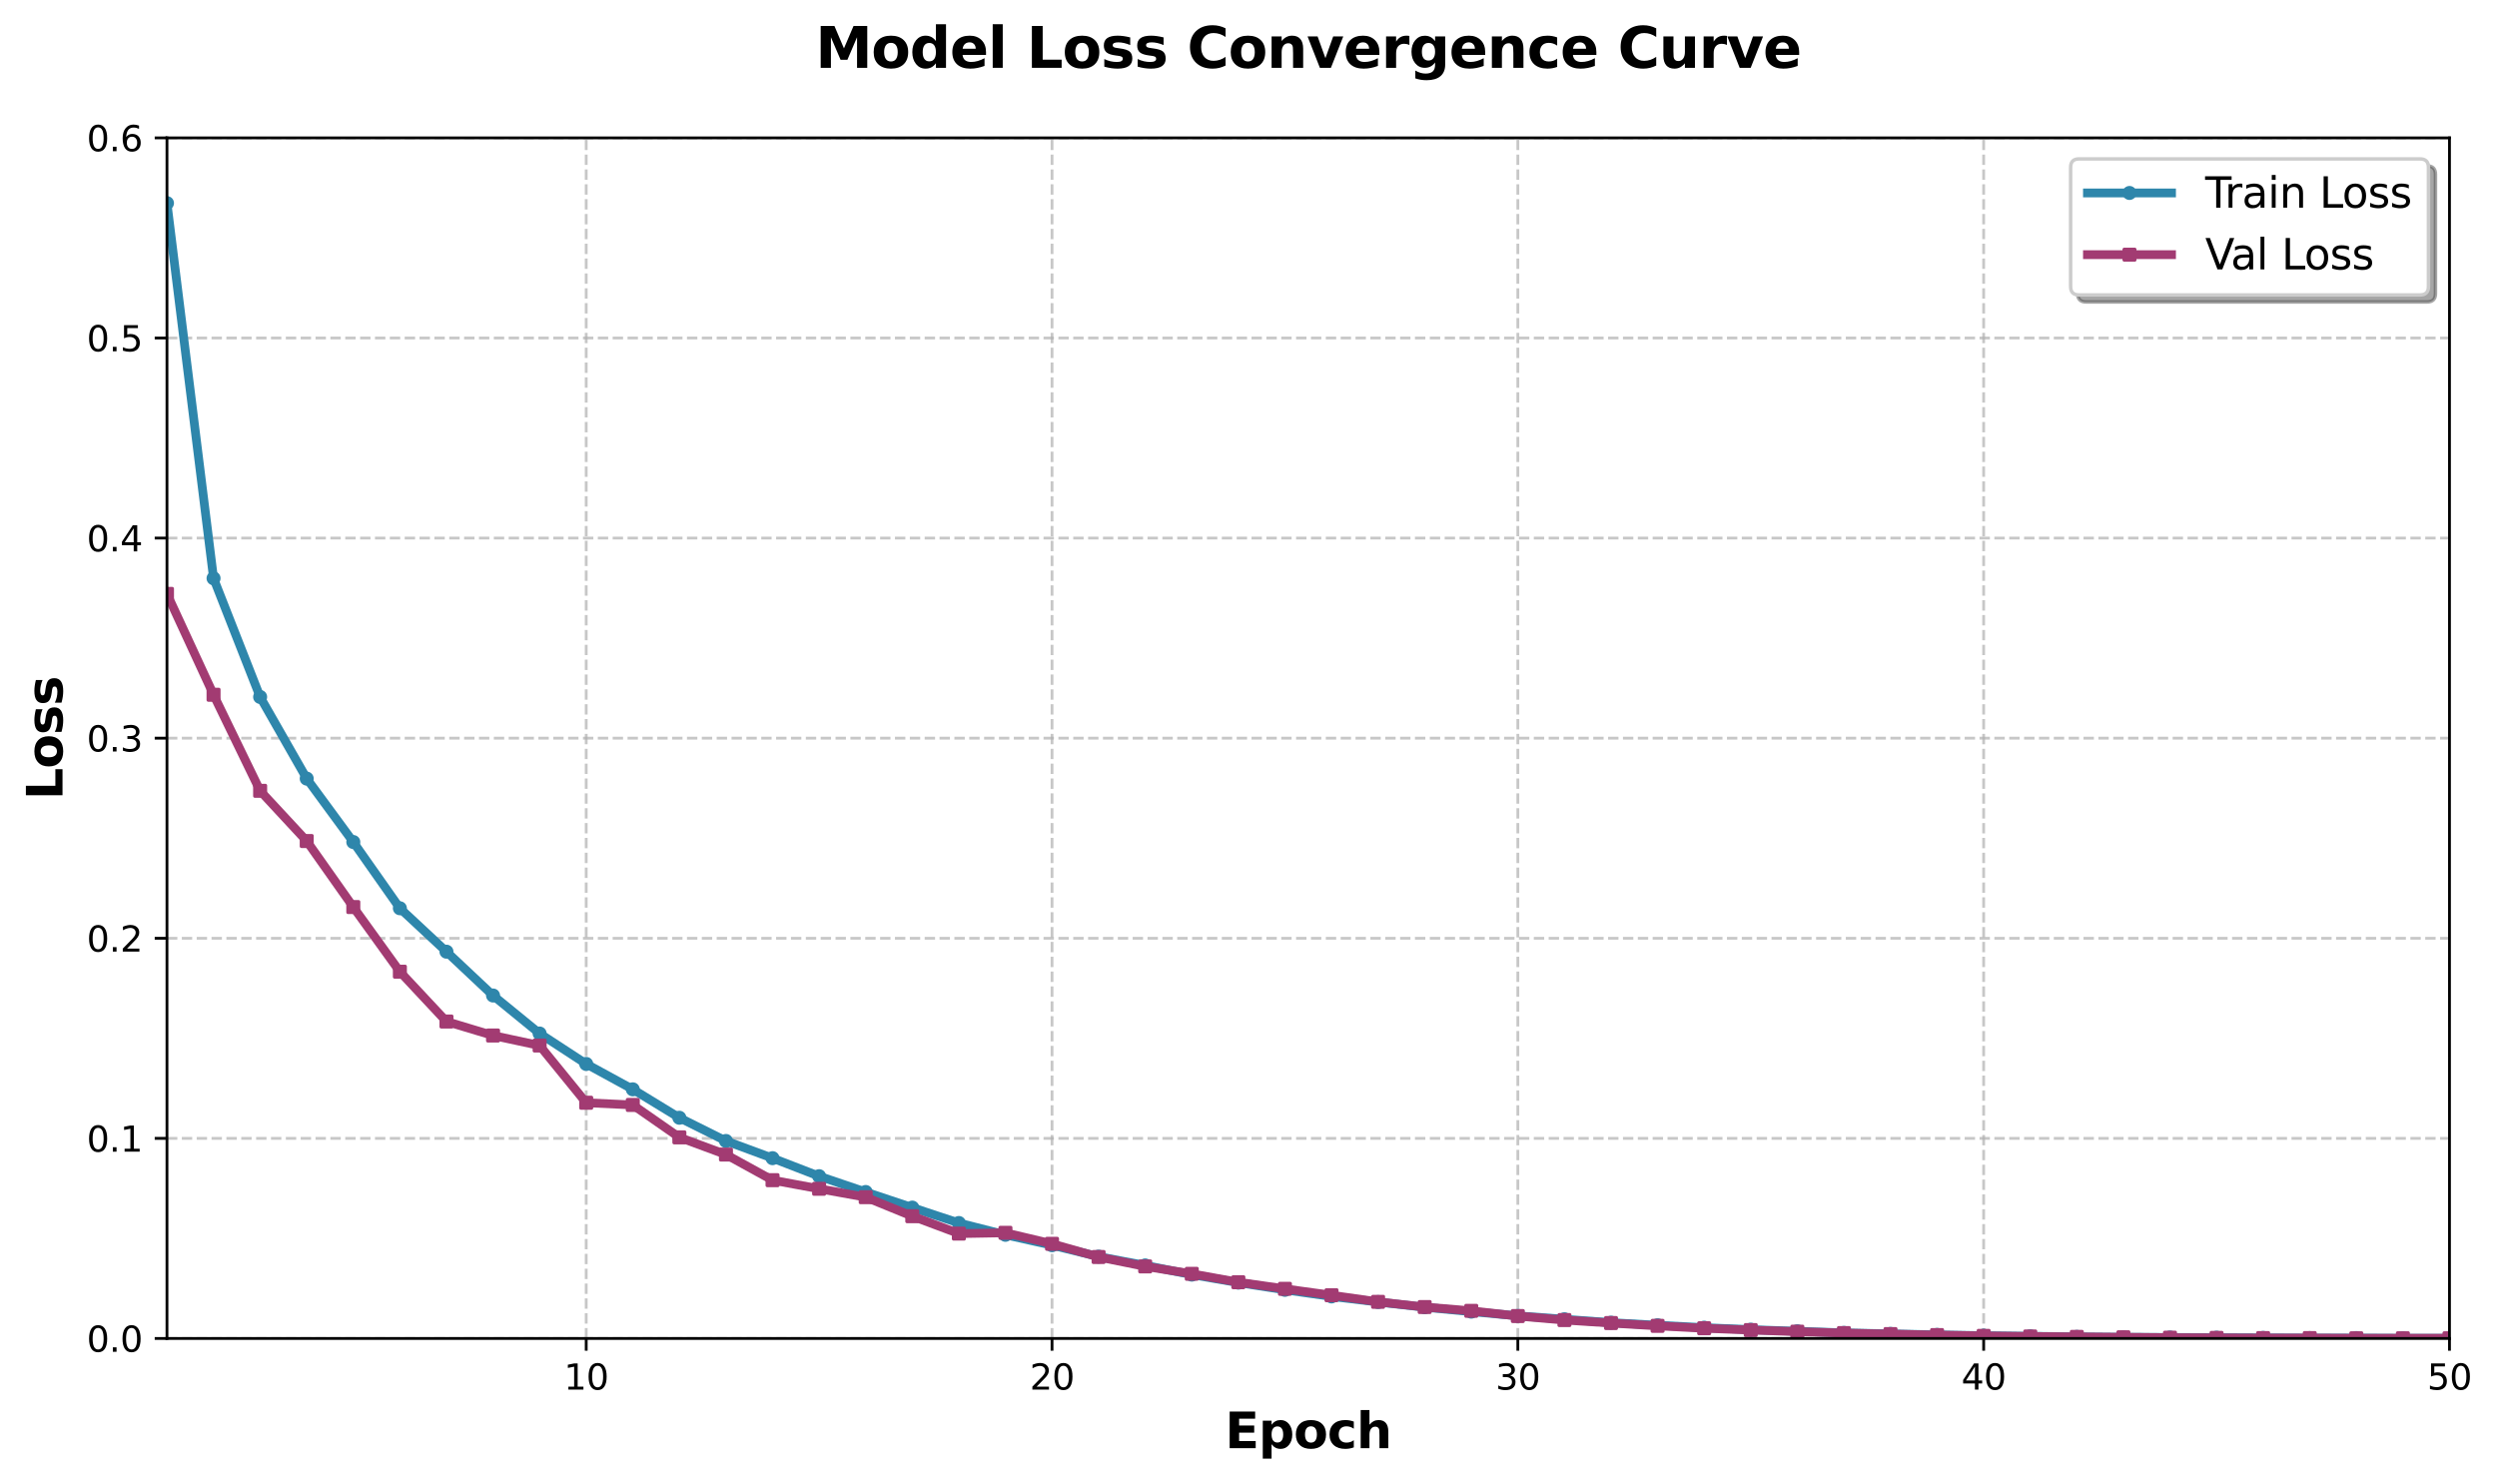 <?xml version="1.0" encoding="utf-8" standalone="no"?>
<!DOCTYPE svg PUBLIC "-//W3C//DTD SVG 1.1//EN"
  "http://www.w3.org/Graphics/SVG/1.1/DTD/svg11.dtd">
<svg xmlns:xlink="http://www.w3.org/1999/xlink" width="712.615pt" height="423.465pt" viewBox="0 0 712.615 423.465" xmlns="http://www.w3.org/2000/svg" version="1.1">
 <defs>
  <style type="text/css">*{stroke-linejoin: round; stroke-linecap: butt}</style>
 </defs>
 <g id="figure_1">
  <g id="patch_1">
   <path d="M 0 423.465 
L 712.615 423.465 
L 712.615 0 
L 0 0 
z
" style="fill: #ffffff"/>
  </g>
  <g id="axes_1">
   <g id="patch_2">
    <path d="M 47.653 382.038 
L 699.053 382.038 
L 699.053 39.358 
L 47.653 39.358 
z
" style="fill: #ffffff"/>
   </g>
   <g id="matplotlib.axis_1">
    <g id="xtick_1">
     <g id="line2d_1">
      <path d="M 167.297 382.038 
L 167.297 39.358 
" clip-path="url(#p7c4cc65589)" style="fill: none; stroke-dasharray: 2.96,1.28; stroke-dashoffset: 0; stroke: #b0b0b0; stroke-opacity: 0.7; stroke-width: 0.8"/>
     </g>
     <g id="line2d_2">
      <defs>
       <path id="m894b901a14" d="M 0 0 
L 0 3.5 
" style="stroke: #000000; stroke-width: 0.8"/>
      </defs>
      <g>
       <use xlink:href="#m894b901a14" x="167.297" y="382.038" style="stroke: #000000; stroke-width: 0.8"/>
      </g>
     </g>
     <g id="text_1">
      <!-- 10 -->
      <g transform="translate(160.935 396.636) scale(0.1 -0.1)">
       <defs>
        <path id="DejaVuSans-31" d="M 794 531 
L 1825 531 
L 1825 4091 
L 703 3866 
L 703 4441 
L 1819 4666 
L 2450 4666 
L 2450 531 
L 3481 531 
L 3481 0 
L 794 0 
L 794 531 
z
" transform="scale(0.016)"/>
        <path id="DejaVuSans-30" d="M 2034 4250 
Q 1547 4250 1301 3770 
Q 1056 3291 1056 2328 
Q 1056 1369 1301 889 
Q 1547 409 2034 409 
Q 2525 409 2770 889 
Q 3016 1369 3016 2328 
Q 3016 3291 2770 3770 
Q 2525 4250 2034 4250 
z
M 2034 4750 
Q 2819 4750 3233 4129 
Q 3647 3509 3647 2328 
Q 3647 1150 3233 529 
Q 2819 -91 2034 -91 
Q 1250 -91 836 529 
Q 422 1150 422 2328 
Q 422 3509 836 4129 
Q 1250 4750 2034 4750 
z
" transform="scale(0.016)"/>
       </defs>
       <use xlink:href="#DejaVuSans-31"/>
       <use xlink:href="#DejaVuSans-30" x="63.623"/>
      </g>
     </g>
    </g>
    <g id="xtick_2">
     <g id="line2d_3">
      <path d="M 300.236 382.038 
L 300.236 39.358 
" clip-path="url(#p7c4cc65589)" style="fill: none; stroke-dasharray: 2.96,1.28; stroke-dashoffset: 0; stroke: #b0b0b0; stroke-opacity: 0.7; stroke-width: 0.8"/>
     </g>
     <g id="line2d_4">
      <g>
       <use xlink:href="#m894b901a14" x="300.236" y="382.038" style="stroke: #000000; stroke-width: 0.8"/>
      </g>
     </g>
     <g id="text_2">
      <!-- 20 -->
      <g transform="translate(293.874 396.636) scale(0.1 -0.1)">
       <defs>
        <path id="DejaVuSans-32" d="M 1228 531 
L 3431 531 
L 3431 0 
L 469 0 
L 469 531 
Q 828 903 1448 1529 
Q 2069 2156 2228 2338 
Q 2531 2678 2651 2914 
Q 2772 3150 2772 3378 
Q 2772 3750 2511 3984 
Q 2250 4219 1831 4219 
Q 1534 4219 1204 4116 
Q 875 4013 500 3803 
L 500 4441 
Q 881 4594 1212 4672 
Q 1544 4750 1819 4750 
Q 2544 4750 2975 4387 
Q 3406 4025 3406 3419 
Q 3406 3131 3298 2873 
Q 3191 2616 2906 2266 
Q 2828 2175 2409 1742 
Q 1991 1309 1228 531 
z
" transform="scale(0.016)"/>
       </defs>
       <use xlink:href="#DejaVuSans-32"/>
       <use xlink:href="#DejaVuSans-30" x="63.623"/>
      </g>
     </g>
    </g>
    <g id="xtick_3">
     <g id="line2d_5">
      <path d="M 433.175 382.038 
L 433.175 39.358 
" clip-path="url(#p7c4cc65589)" style="fill: none; stroke-dasharray: 2.96,1.28; stroke-dashoffset: 0; stroke: #b0b0b0; stroke-opacity: 0.7; stroke-width: 0.8"/>
     </g>
     <g id="line2d_6">
      <g>
       <use xlink:href="#m894b901a14" x="433.175" y="382.038" style="stroke: #000000; stroke-width: 0.8"/>
      </g>
     </g>
     <g id="text_3">
      <!-- 30 -->
      <g transform="translate(426.812 396.636) scale(0.1 -0.1)">
       <defs>
        <path id="DejaVuSans-33" d="M 2597 2516 
Q 3050 2419 3304 2112 
Q 3559 1806 3559 1356 
Q 3559 666 3084 287 
Q 2609 -91 1734 -91 
Q 1441 -91 1130 -33 
Q 819 25 488 141 
L 488 750 
Q 750 597 1062 519 
Q 1375 441 1716 441 
Q 2309 441 2620 675 
Q 2931 909 2931 1356 
Q 2931 1769 2642 2001 
Q 2353 2234 1838 2234 
L 1294 2234 
L 1294 2753 
L 1863 2753 
Q 2328 2753 2575 2939 
Q 2822 3125 2822 3475 
Q 2822 3834 2567 4026 
Q 2313 4219 1838 4219 
Q 1578 4219 1281 4162 
Q 984 4106 628 3988 
L 628 4550 
Q 988 4650 1302 4700 
Q 1616 4750 1894 4750 
Q 2613 4750 3031 4423 
Q 3450 4097 3450 3541 
Q 3450 3153 3228 2886 
Q 3006 2619 2597 2516 
z
" transform="scale(0.016)"/>
       </defs>
       <use xlink:href="#DejaVuSans-33"/>
       <use xlink:href="#DejaVuSans-30" x="63.623"/>
      </g>
     </g>
    </g>
    <g id="xtick_4">
     <g id="line2d_7">
      <path d="M 566.114 382.038 
L 566.114 39.358 
" clip-path="url(#p7c4cc65589)" style="fill: none; stroke-dasharray: 2.96,1.28; stroke-dashoffset: 0; stroke: #b0b0b0; stroke-opacity: 0.7; stroke-width: 0.8"/>
     </g>
     <g id="line2d_8">
      <g>
       <use xlink:href="#m894b901a14" x="566.114" y="382.038" style="stroke: #000000; stroke-width: 0.8"/>
      </g>
     </g>
     <g id="text_4">
      <!-- 40 -->
      <g transform="translate(559.751 396.636) scale(0.1 -0.1)">
       <defs>
        <path id="DejaVuSans-34" d="M 2419 4116 
L 825 1625 
L 2419 1625 
L 2419 4116 
z
M 2253 4666 
L 3047 4666 
L 3047 1625 
L 3713 1625 
L 3713 1100 
L 3047 1100 
L 3047 0 
L 2419 0 
L 2419 1100 
L 313 1100 
L 313 1709 
L 2253 4666 
z
" transform="scale(0.016)"/>
       </defs>
       <use xlink:href="#DejaVuSans-34"/>
       <use xlink:href="#DejaVuSans-30" x="63.623"/>
      </g>
     </g>
    </g>
    <g id="xtick_5">
     <g id="line2d_9">
      <path d="M 699.053 382.038 
L 699.053 39.358 
" clip-path="url(#p7c4cc65589)" style="fill: none; stroke-dasharray: 2.96,1.28; stroke-dashoffset: 0; stroke: #b0b0b0; stroke-opacity: 0.7; stroke-width: 0.8"/>
     </g>
     <g id="line2d_10">
      <g>
       <use xlink:href="#m894b901a14" x="699.053" y="382.038" style="stroke: #000000; stroke-width: 0.8"/>
      </g>
     </g>
     <g id="text_5">
      <!-- 50 -->
      <g transform="translate(692.69 396.636) scale(0.1 -0.1)">
       <defs>
        <path id="DejaVuSans-35" d="M 691 4666 
L 3169 4666 
L 3169 4134 
L 1269 4134 
L 1269 2991 
Q 1406 3038 1543 3061 
Q 1681 3084 1819 3084 
Q 2600 3084 3056 2656 
Q 3513 2228 3513 1497 
Q 3513 744 3044 326 
Q 2575 -91 1722 -91 
Q 1428 -91 1123 -41 
Q 819 9 494 109 
L 494 744 
Q 775 591 1075 516 
Q 1375 441 1709 441 
Q 2250 441 2565 725 
Q 2881 1009 2881 1497 
Q 2881 1984 2565 2268 
Q 2250 2553 1709 2553 
Q 1456 2553 1204 2497 
Q 953 2441 691 2322 
L 691 4666 
z
" transform="scale(0.016)"/>
       </defs>
       <use xlink:href="#DejaVuSans-35"/>
       <use xlink:href="#DejaVuSans-30" x="63.623"/>
      </g>
     </g>
    </g>
    <g id="text_6">
     <!-- Epoch -->
     <g transform="translate(349.618 413.353) scale(0.14 -0.14)">
      <defs>
       <path id="DejaVuSans-Bold-45" d="M 588 4666 
L 3834 4666 
L 3834 3756 
L 1791 3756 
L 1791 2888 
L 3713 2888 
L 3713 1978 
L 1791 1978 
L 1791 909 
L 3903 909 
L 3903 0 
L 588 0 
L 588 4666 
z
" transform="scale(0.016)"/>
       <path id="DejaVuSans-Bold-70" d="M 1656 506 
L 1656 -1331 
L 538 -1331 
L 538 3500 
L 1656 3500 
L 1656 2988 
Q 1888 3294 2169 3439 
Q 2450 3584 2816 3584 
Q 3463 3584 3878 3070 
Q 4294 2556 4294 1747 
Q 4294 938 3878 423 
Q 3463 -91 2816 -91 
Q 2450 -91 2169 54 
Q 1888 200 1656 506 
z
M 2400 2772 
Q 2041 2772 1848 2508 
Q 1656 2244 1656 1747 
Q 1656 1250 1848 986 
Q 2041 722 2400 722 
Q 2759 722 2948 984 
Q 3138 1247 3138 1747 
Q 3138 2247 2948 2509 
Q 2759 2772 2400 2772 
z
" transform="scale(0.016)"/>
       <path id="DejaVuSans-Bold-6f" d="M 2203 2784 
Q 1831 2784 1636 2517 
Q 1441 2250 1441 1747 
Q 1441 1244 1636 976 
Q 1831 709 2203 709 
Q 2569 709 2762 976 
Q 2956 1244 2956 1747 
Q 2956 2250 2762 2517 
Q 2569 2784 2203 2784 
z
M 2203 3584 
Q 3106 3584 3614 3096 
Q 4122 2609 4122 1747 
Q 4122 884 3614 396 
Q 3106 -91 2203 -91 
Q 1297 -91 786 396 
Q 275 884 275 1747 
Q 275 2609 786 3096 
Q 1297 3584 2203 3584 
z
" transform="scale(0.016)"/>
       <path id="DejaVuSans-Bold-63" d="M 3366 3391 
L 3366 2478 
Q 3138 2634 2908 2709 
Q 2678 2784 2431 2784 
Q 1963 2784 1702 2511 
Q 1441 2238 1441 1747 
Q 1441 1256 1702 982 
Q 1963 709 2431 709 
Q 2694 709 2930 787 
Q 3166 866 3366 1019 
L 3366 103 
Q 3103 6 2833 -42 
Q 2563 -91 2291 -91 
Q 1344 -91 809 395 
Q 275 881 275 1747 
Q 275 2613 809 3098 
Q 1344 3584 2291 3584 
Q 2566 3584 2833 3536 
Q 3100 3488 3366 3391 
z
" transform="scale(0.016)"/>
       <path id="DejaVuSans-Bold-68" d="M 4056 2131 
L 4056 0 
L 2931 0 
L 2931 347 
L 2931 1625 
Q 2931 2084 2911 2256 
Q 2891 2428 2841 2509 
Q 2775 2619 2662 2680 
Q 2550 2741 2406 2741 
Q 2056 2741 1856 2470 
Q 1656 2200 1656 1722 
L 1656 0 
L 538 0 
L 538 4863 
L 1656 4863 
L 1656 2988 
Q 1909 3294 2193 3439 
Q 2478 3584 2822 3584 
Q 3428 3584 3742 3212 
Q 4056 2841 4056 2131 
z
" transform="scale(0.016)"/>
      </defs>
      <use xlink:href="#DejaVuSans-Bold-45"/>
      <use xlink:href="#DejaVuSans-Bold-70" x="68.311"/>
      <use xlink:href="#DejaVuSans-Bold-6f" x="139.893"/>
      <use xlink:href="#DejaVuSans-Bold-63" x="208.594"/>
      <use xlink:href="#DejaVuSans-Bold-68" x="267.871"/>
     </g>
    </g>
   </g>
   <g id="matplotlib.axis_2">
    <g id="ytick_1">
     <g id="line2d_11">
      <path d="M 47.653 382.038 
L 699.053 382.038 
" clip-path="url(#p7c4cc65589)" style="fill: none; stroke-dasharray: 2.96,1.28; stroke-dashoffset: 0; stroke: #b0b0b0; stroke-opacity: 0.7; stroke-width: 0.8"/>
     </g>
     <g id="line2d_12">
      <defs>
       <path id="m22ea4677cc" d="M 0 0 
L -3.5 0 
" style="stroke: #000000; stroke-width: 0.8"/>
      </defs>
      <g>
       <use xlink:href="#m22ea4677cc" x="47.653" y="382.038" style="stroke: #000000; stroke-width: 0.8"/>
      </g>
     </g>
     <g id="text_7">
      <!-- 0.0 -->
      <g transform="translate(24.749 385.837) scale(0.1 -0.1)">
       <defs>
        <path id="DejaVuSans-2e" d="M 684 794 
L 1344 794 
L 1344 0 
L 684 0 
L 684 794 
z
" transform="scale(0.016)"/>
       </defs>
       <use xlink:href="#DejaVuSans-30"/>
       <use xlink:href="#DejaVuSans-2e" x="63.623"/>
       <use xlink:href="#DejaVuSans-30" x="95.41"/>
      </g>
     </g>
    </g>
    <g id="ytick_2">
     <g id="line2d_13">
      <path d="M 47.653 324.924 
L 699.053 324.924 
" clip-path="url(#p7c4cc65589)" style="fill: none; stroke-dasharray: 2.96,1.28; stroke-dashoffset: 0; stroke: #b0b0b0; stroke-opacity: 0.7; stroke-width: 0.8"/>
     </g>
     <g id="line2d_14">
      <g>
       <use xlink:href="#m22ea4677cc" x="47.653" y="324.924" style="stroke: #000000; stroke-width: 0.8"/>
      </g>
     </g>
     <g id="text_8">
      <!-- 0.1 -->
      <g transform="translate(24.749 328.723) scale(0.1 -0.1)">
       <use xlink:href="#DejaVuSans-30"/>
       <use xlink:href="#DejaVuSans-2e" x="63.623"/>
       <use xlink:href="#DejaVuSans-31" x="95.41"/>
      </g>
     </g>
    </g>
    <g id="ytick_3">
     <g id="line2d_15">
      <path d="M 47.653 267.811 
L 699.053 267.811 
" clip-path="url(#p7c4cc65589)" style="fill: none; stroke-dasharray: 2.96,1.28; stroke-dashoffset: 0; stroke: #b0b0b0; stroke-opacity: 0.7; stroke-width: 0.8"/>
     </g>
     <g id="line2d_16">
      <g>
       <use xlink:href="#m22ea4677cc" x="47.653" y="267.811" style="stroke: #000000; stroke-width: 0.8"/>
      </g>
     </g>
     <g id="text_9">
      <!-- 0.2 -->
      <g transform="translate(24.749 271.61) scale(0.1 -0.1)">
       <use xlink:href="#DejaVuSans-30"/>
       <use xlink:href="#DejaVuSans-2e" x="63.623"/>
       <use xlink:href="#DejaVuSans-32" x="95.41"/>
      </g>
     </g>
    </g>
    <g id="ytick_4">
     <g id="line2d_17">
      <path d="M 47.653 210.697 
L 699.053 210.697 
" clip-path="url(#p7c4cc65589)" style="fill: none; stroke-dasharray: 2.96,1.28; stroke-dashoffset: 0; stroke: #b0b0b0; stroke-opacity: 0.7; stroke-width: 0.8"/>
     </g>
     <g id="line2d_18">
      <g>
       <use xlink:href="#m22ea4677cc" x="47.653" y="210.697" style="stroke: #000000; stroke-width: 0.8"/>
      </g>
     </g>
     <g id="text_10">
      <!-- 0.3 -->
      <g transform="translate(24.749 214.497) scale(0.1 -0.1)">
       <use xlink:href="#DejaVuSans-30"/>
       <use xlink:href="#DejaVuSans-2e" x="63.623"/>
       <use xlink:href="#DejaVuSans-33" x="95.41"/>
      </g>
     </g>
    </g>
    <g id="ytick_5">
     <g id="line2d_19">
      <path d="M 47.653 153.584 
L 699.053 153.584 
" clip-path="url(#p7c4cc65589)" style="fill: none; stroke-dasharray: 2.96,1.28; stroke-dashoffset: 0; stroke: #b0b0b0; stroke-opacity: 0.7; stroke-width: 0.8"/>
     </g>
     <g id="line2d_20">
      <g>
       <use xlink:href="#m22ea4677cc" x="47.653" y="153.584" style="stroke: #000000; stroke-width: 0.8"/>
      </g>
     </g>
     <g id="text_11">
      <!-- 0.4 -->
      <g transform="translate(24.749 157.383) scale(0.1 -0.1)">
       <use xlink:href="#DejaVuSans-30"/>
       <use xlink:href="#DejaVuSans-2e" x="63.623"/>
       <use xlink:href="#DejaVuSans-34" x="95.41"/>
      </g>
     </g>
    </g>
    <g id="ytick_6">
     <g id="line2d_21">
      <path d="M 47.653 96.471 
L 699.053 96.471 
" clip-path="url(#p7c4cc65589)" style="fill: none; stroke-dasharray: 2.96,1.28; stroke-dashoffset: 0; stroke: #b0b0b0; stroke-opacity: 0.7; stroke-width: 0.8"/>
     </g>
     <g id="line2d_22">
      <g>
       <use xlink:href="#m22ea4677cc" x="47.653" y="96.471" style="stroke: #000000; stroke-width: 0.8"/>
      </g>
     </g>
     <g id="text_12">
      <!-- 0.5 -->
      <g transform="translate(24.749 100.27) scale(0.1 -0.1)">
       <use xlink:href="#DejaVuSans-30"/>
       <use xlink:href="#DejaVuSans-2e" x="63.623"/>
       <use xlink:href="#DejaVuSans-35" x="95.41"/>
      </g>
     </g>
    </g>
    <g id="ytick_7">
     <g id="line2d_23">
      <path d="M 47.653 39.358 
L 699.053 39.358 
" clip-path="url(#p7c4cc65589)" style="fill: none; stroke-dasharray: 2.96,1.28; stroke-dashoffset: 0; stroke: #b0b0b0; stroke-opacity: 0.7; stroke-width: 0.8"/>
     </g>
     <g id="line2d_24">
      <g>
       <use xlink:href="#m22ea4677cc" x="47.653" y="39.358" style="stroke: #000000; stroke-width: 0.8"/>
      </g>
     </g>
     <g id="text_13">
      <!-- 0.6 -->
      <g transform="translate(24.749 43.157) scale(0.1 -0.1)">
       <defs>
        <path id="DejaVuSans-36" d="M 2113 2584 
Q 1688 2584 1439 2293 
Q 1191 2003 1191 1497 
Q 1191 994 1439 701 
Q 1688 409 2113 409 
Q 2538 409 2786 701 
Q 3034 994 3034 1497 
Q 3034 2003 2786 2293 
Q 2538 2584 2113 2584 
z
M 3366 4563 
L 3366 3988 
Q 3128 4100 2886 4159 
Q 2644 4219 2406 4219 
Q 1781 4219 1451 3797 
Q 1122 3375 1075 2522 
Q 1259 2794 1537 2939 
Q 1816 3084 2150 3084 
Q 2853 3084 3261 2657 
Q 3669 2231 3669 1497 
Q 3669 778 3244 343 
Q 2819 -91 2113 -91 
Q 1303 -91 875 529 
Q 447 1150 447 2328 
Q 447 3434 972 4092 
Q 1497 4750 2381 4750 
Q 2619 4750 2861 4703 
Q 3103 4656 3366 4563 
z
" transform="scale(0.016)"/>
       </defs>
       <use xlink:href="#DejaVuSans-30"/>
       <use xlink:href="#DejaVuSans-2e" x="63.623"/>
       <use xlink:href="#DejaVuSans-36" x="95.41"/>
      </g>
     </g>
    </g>
    <g id="text_14">
     <!-- Loss -->
     <g transform="translate(17.838 228.299) rotate(-90) scale(0.14 -0.14)">
      <defs>
       <path id="DejaVuSans-Bold-4c" d="M 588 4666 
L 1791 4666 
L 1791 909 
L 3903 909 
L 3903 0 
L 588 0 
L 588 4666 
z
" transform="scale(0.016)"/>
       <path id="DejaVuSans-Bold-73" d="M 3272 3391 
L 3272 2541 
Q 2913 2691 2578 2766 
Q 2244 2841 1947 2841 
Q 1628 2841 1473 2761 
Q 1319 2681 1319 2516 
Q 1319 2381 1436 2309 
Q 1553 2238 1856 2203 
L 2053 2175 
Q 2913 2066 3209 1816 
Q 3506 1566 3506 1031 
Q 3506 472 3093 190 
Q 2681 -91 1863 -91 
Q 1516 -91 1145 -36 
Q 775 19 384 128 
L 384 978 
Q 719 816 1070 734 
Q 1422 653 1784 653 
Q 2113 653 2278 743 
Q 2444 834 2444 1013 
Q 2444 1163 2330 1236 
Q 2216 1309 1875 1350 
L 1678 1375 
Q 931 1469 631 1722 
Q 331 1975 331 2491 
Q 331 3047 712 3315 
Q 1094 3584 1881 3584 
Q 2191 3584 2531 3537 
Q 2872 3491 3272 3391 
z
" transform="scale(0.016)"/>
      </defs>
      <use xlink:href="#DejaVuSans-Bold-4c"/>
      <use xlink:href="#DejaVuSans-Bold-6f" x="63.721"/>
      <use xlink:href="#DejaVuSans-Bold-73" x="132.422"/>
      <use xlink:href="#DejaVuSans-Bold-73" x="191.943"/>
     </g>
    </g>
   </g>
   <g id="line2d_25">
    <path d="M 47.653 57.976 
L 60.946 165.064 
L 74.24 198.932 
L 87.534 222.234 
L 100.828 240.339 
L 114.122 259.244 
L 127.416 271.637 
L 140.71 284.145 
L 154.004 294.997 
L 167.297 303.678 
L 180.591 310.931 
L 193.885 319.041 
L 207.179 325.667 
L 220.473 330.578 
L 233.767 335.719 
L 247.061 340.231 
L 260.355 344.685 
L 273.648 349.083 
L 286.942 352.453 
L 300.236 355.423 
L 313.53 358.678 
L 326.824 361.191 
L 340.118 363.818 
L 353.412 366.103 
L 366.706 368.159 
L 379.999 370.044 
L 393.293 371.643 
L 406.587 373.128 
L 419.881 374.384 
L 433.175 375.584 
L 446.469 376.555 
L 459.763 377.526 
L 473.057 378.268 
L 486.35 378.953 
L 499.644 379.525 
L 512.938 379.981 
L 526.232 380.438 
L 539.526 380.724 
L 552.82 381.009 
L 566.114 381.238 
L 579.408 381.409 
L 592.701 381.581 
L 605.995 381.695 
L 619.289 381.752 
L 632.583 381.809 
L 645.877 381.866 
L 659.171 381.923 
L 672.465 381.923 
L 685.759 381.98 
L 699.053 381.98 
" clip-path="url(#p7c4cc65589)" style="fill: none; stroke: #2e86ab; stroke-width: 2.5; stroke-linecap: square"/>
    <defs>
     <path id="m221dbbfab5" d="M 0 1.5 
C 0.398 1.5 0.779 1.342 1.061 1.061 
C 1.342 0.779 1.5 0.398 1.5 0 
C 1.5 -0.398 1.342 -0.779 1.061 -1.061 
C 0.779 -1.342 0.398 -1.5 0 -1.5 
C -0.398 -1.5 -0.779 -1.342 -1.061 -1.061 
C -1.342 -0.779 -1.5 -0.398 -1.5 0 
C -1.5 0.398 -1.342 0.779 -1.061 1.061 
C -0.779 1.342 -0.398 1.5 0 1.5 
z
" style="stroke: #2e86ab"/>
    </defs>
    <g clip-path="url(#p7c4cc65589)">
     <use xlink:href="#m221dbbfab5" x="47.653" y="57.976" style="fill: #2e86ab; stroke: #2e86ab"/>
     <use xlink:href="#m221dbbfab5" x="60.946" y="165.064" style="fill: #2e86ab; stroke: #2e86ab"/>
     <use xlink:href="#m221dbbfab5" x="74.24" y="198.932" style="fill: #2e86ab; stroke: #2e86ab"/>
     <use xlink:href="#m221dbbfab5" x="87.534" y="222.234" style="fill: #2e86ab; stroke: #2e86ab"/>
     <use xlink:href="#m221dbbfab5" x="100.828" y="240.339" style="fill: #2e86ab; stroke: #2e86ab"/>
     <use xlink:href="#m221dbbfab5" x="114.122" y="259.244" style="fill: #2e86ab; stroke: #2e86ab"/>
     <use xlink:href="#m221dbbfab5" x="127.416" y="271.637" style="fill: #2e86ab; stroke: #2e86ab"/>
     <use xlink:href="#m221dbbfab5" x="140.71" y="284.145" style="fill: #2e86ab; stroke: #2e86ab"/>
     <use xlink:href="#m221dbbfab5" x="154.004" y="294.997" style="fill: #2e86ab; stroke: #2e86ab"/>
     <use xlink:href="#m221dbbfab5" x="167.297" y="303.678" style="fill: #2e86ab; stroke: #2e86ab"/>
     <use xlink:href="#m221dbbfab5" x="180.591" y="310.931" style="fill: #2e86ab; stroke: #2e86ab"/>
     <use xlink:href="#m221dbbfab5" x="193.885" y="319.041" style="fill: #2e86ab; stroke: #2e86ab"/>
     <use xlink:href="#m221dbbfab5" x="207.179" y="325.667" style="fill: #2e86ab; stroke: #2e86ab"/>
     <use xlink:href="#m221dbbfab5" x="220.473" y="330.578" style="fill: #2e86ab; stroke: #2e86ab"/>
     <use xlink:href="#m221dbbfab5" x="233.767" y="335.719" style="fill: #2e86ab; stroke: #2e86ab"/>
     <use xlink:href="#m221dbbfab5" x="247.061" y="340.231" style="fill: #2e86ab; stroke: #2e86ab"/>
     <use xlink:href="#m221dbbfab5" x="260.355" y="344.685" style="fill: #2e86ab; stroke: #2e86ab"/>
     <use xlink:href="#m221dbbfab5" x="273.648" y="349.083" style="fill: #2e86ab; stroke: #2e86ab"/>
     <use xlink:href="#m221dbbfab5" x="286.942" y="352.453" style="fill: #2e86ab; stroke: #2e86ab"/>
     <use xlink:href="#m221dbbfab5" x="300.236" y="355.423" style="fill: #2e86ab; stroke: #2e86ab"/>
     <use xlink:href="#m221dbbfab5" x="313.53" y="358.678" style="fill: #2e86ab; stroke: #2e86ab"/>
     <use xlink:href="#m221dbbfab5" x="326.824" y="361.191" style="fill: #2e86ab; stroke: #2e86ab"/>
     <use xlink:href="#m221dbbfab5" x="340.118" y="363.818" style="fill: #2e86ab; stroke: #2e86ab"/>
     <use xlink:href="#m221dbbfab5" x="353.412" y="366.103" style="fill: #2e86ab; stroke: #2e86ab"/>
     <use xlink:href="#m221dbbfab5" x="366.706" y="368.159" style="fill: #2e86ab; stroke: #2e86ab"/>
     <use xlink:href="#m221dbbfab5" x="379.999" y="370.044" style="fill: #2e86ab; stroke: #2e86ab"/>
     <use xlink:href="#m221dbbfab5" x="393.293" y="371.643" style="fill: #2e86ab; stroke: #2e86ab"/>
     <use xlink:href="#m221dbbfab5" x="406.587" y="373.128" style="fill: #2e86ab; stroke: #2e86ab"/>
     <use xlink:href="#m221dbbfab5" x="419.881" y="374.384" style="fill: #2e86ab; stroke: #2e86ab"/>
     <use xlink:href="#m221dbbfab5" x="433.175" y="375.584" style="fill: #2e86ab; stroke: #2e86ab"/>
     <use xlink:href="#m221dbbfab5" x="446.469" y="376.555" style="fill: #2e86ab; stroke: #2e86ab"/>
     <use xlink:href="#m221dbbfab5" x="459.763" y="377.526" style="fill: #2e86ab; stroke: #2e86ab"/>
     <use xlink:href="#m221dbbfab5" x="473.057" y="378.268" style="fill: #2e86ab; stroke: #2e86ab"/>
     <use xlink:href="#m221dbbfab5" x="486.35" y="378.953" style="fill: #2e86ab; stroke: #2e86ab"/>
     <use xlink:href="#m221dbbfab5" x="499.644" y="379.525" style="fill: #2e86ab; stroke: #2e86ab"/>
     <use xlink:href="#m221dbbfab5" x="512.938" y="379.981" style="fill: #2e86ab; stroke: #2e86ab"/>
     <use xlink:href="#m221dbbfab5" x="526.232" y="380.438" style="fill: #2e86ab; stroke: #2e86ab"/>
     <use xlink:href="#m221dbbfab5" x="539.526" y="380.724" style="fill: #2e86ab; stroke: #2e86ab"/>
     <use xlink:href="#m221dbbfab5" x="552.82" y="381.009" style="fill: #2e86ab; stroke: #2e86ab"/>
     <use xlink:href="#m221dbbfab5" x="566.114" y="381.238" style="fill: #2e86ab; stroke: #2e86ab"/>
     <use xlink:href="#m221dbbfab5" x="579.408" y="381.409" style="fill: #2e86ab; stroke: #2e86ab"/>
     <use xlink:href="#m221dbbfab5" x="592.701" y="381.581" style="fill: #2e86ab; stroke: #2e86ab"/>
     <use xlink:href="#m221dbbfab5" x="605.995" y="381.695" style="fill: #2e86ab; stroke: #2e86ab"/>
     <use xlink:href="#m221dbbfab5" x="619.289" y="381.752" style="fill: #2e86ab; stroke: #2e86ab"/>
     <use xlink:href="#m221dbbfab5" x="632.583" y="381.809" style="fill: #2e86ab; stroke: #2e86ab"/>
     <use xlink:href="#m221dbbfab5" x="645.877" y="381.866" style="fill: #2e86ab; stroke: #2e86ab"/>
     <use xlink:href="#m221dbbfab5" x="659.171" y="381.923" style="fill: #2e86ab; stroke: #2e86ab"/>
     <use xlink:href="#m221dbbfab5" x="672.465" y="381.923" style="fill: #2e86ab; stroke: #2e86ab"/>
     <use xlink:href="#m221dbbfab5" x="685.759" y="381.98" style="fill: #2e86ab; stroke: #2e86ab"/>
     <use xlink:href="#m221dbbfab5" x="699.053" y="381.98" style="fill: #2e86ab; stroke: #2e86ab"/>
    </g>
   </g>
   <g id="line2d_26">
    <path d="M 47.653 169.519 
L 60.946 198.304 
L 74.24 225.718 
L 87.534 240.054 
L 100.828 258.901 
L 114.122 277.349 
L 127.416 291.57 
L 140.71 295.568 
L 154.004 298.424 
L 167.297 314.758 
L 180.591 315.386 
L 193.885 324.639 
L 207.179 329.55 
L 220.473 336.861 
L 233.767 339.317 
L 247.061 341.715 
L 260.355 347.141 
L 273.648 352.11 
L 286.942 351.882 
L 300.236 355.023 
L 313.53 358.792 
L 326.824 361.477 
L 340.118 363.59 
L 353.412 365.989 
L 366.706 367.873 
L 379.999 369.701 
L 393.293 371.586 
L 406.587 373.071 
L 419.881 374.156 
L 433.175 375.641 
L 446.469 376.783 
L 459.763 377.64 
L 473.057 378.439 
L 486.35 379.125 
L 499.644 379.639 
L 512.938 380.096 
L 526.232 380.495 
L 539.526 380.781 
L 552.82 381.067 
L 566.114 381.295 
L 579.408 381.466 
L 592.701 381.581 
L 605.995 381.695 
L 619.289 381.809 
L 632.583 381.866 
L 645.877 381.923 
L 659.171 381.923 
L 672.465 381.98 
L 685.759 381.98 
L 699.053 381.98 
" clip-path="url(#p7c4cc65589)" style="fill: none; stroke: #a23b72; stroke-width: 2.5; stroke-linecap: square"/>
    <defs>
     <path id="mf46094b8b2" d="M -1.5 1.5 
L 1.5 1.5 
L 1.5 -1.5 
L -1.5 -1.5 
z
" style="stroke: #a23b72; stroke-linejoin: miter"/>
    </defs>
    <g clip-path="url(#p7c4cc65589)">
     <use xlink:href="#mf46094b8b2" x="47.653" y="169.519" style="fill: #a23b72; stroke: #a23b72; stroke-linejoin: miter"/>
     <use xlink:href="#mf46094b8b2" x="60.946" y="198.304" style="fill: #a23b72; stroke: #a23b72; stroke-linejoin: miter"/>
     <use xlink:href="#mf46094b8b2" x="74.24" y="225.718" style="fill: #a23b72; stroke: #a23b72; stroke-linejoin: miter"/>
     <use xlink:href="#mf46094b8b2" x="87.534" y="240.054" style="fill: #a23b72; stroke: #a23b72; stroke-linejoin: miter"/>
     <use xlink:href="#mf46094b8b2" x="100.828" y="258.901" style="fill: #a23b72; stroke: #a23b72; stroke-linejoin: miter"/>
     <use xlink:href="#mf46094b8b2" x="114.122" y="277.349" style="fill: #a23b72; stroke: #a23b72; stroke-linejoin: miter"/>
     <use xlink:href="#mf46094b8b2" x="127.416" y="291.57" style="fill: #a23b72; stroke: #a23b72; stroke-linejoin: miter"/>
     <use xlink:href="#mf46094b8b2" x="140.71" y="295.568" style="fill: #a23b72; stroke: #a23b72; stroke-linejoin: miter"/>
     <use xlink:href="#mf46094b8b2" x="154.004" y="298.424" style="fill: #a23b72; stroke: #a23b72; stroke-linejoin: miter"/>
     <use xlink:href="#mf46094b8b2" x="167.297" y="314.758" style="fill: #a23b72; stroke: #a23b72; stroke-linejoin: miter"/>
     <use xlink:href="#mf46094b8b2" x="180.591" y="315.386" style="fill: #a23b72; stroke: #a23b72; stroke-linejoin: miter"/>
     <use xlink:href="#mf46094b8b2" x="193.885" y="324.639" style="fill: #a23b72; stroke: #a23b72; stroke-linejoin: miter"/>
     <use xlink:href="#mf46094b8b2" x="207.179" y="329.55" style="fill: #a23b72; stroke: #a23b72; stroke-linejoin: miter"/>
     <use xlink:href="#mf46094b8b2" x="220.473" y="336.861" style="fill: #a23b72; stroke: #a23b72; stroke-linejoin: miter"/>
     <use xlink:href="#mf46094b8b2" x="233.767" y="339.317" style="fill: #a23b72; stroke: #a23b72; stroke-linejoin: miter"/>
     <use xlink:href="#mf46094b8b2" x="247.061" y="341.715" style="fill: #a23b72; stroke: #a23b72; stroke-linejoin: miter"/>
     <use xlink:href="#mf46094b8b2" x="260.355" y="347.141" style="fill: #a23b72; stroke: #a23b72; stroke-linejoin: miter"/>
     <use xlink:href="#mf46094b8b2" x="273.648" y="352.11" style="fill: #a23b72; stroke: #a23b72; stroke-linejoin: miter"/>
     <use xlink:href="#mf46094b8b2" x="286.942" y="351.882" style="fill: #a23b72; stroke: #a23b72; stroke-linejoin: miter"/>
     <use xlink:href="#mf46094b8b2" x="300.236" y="355.023" style="fill: #a23b72; stroke: #a23b72; stroke-linejoin: miter"/>
     <use xlink:href="#mf46094b8b2" x="313.53" y="358.792" style="fill: #a23b72; stroke: #a23b72; stroke-linejoin: miter"/>
     <use xlink:href="#mf46094b8b2" x="326.824" y="361.477" style="fill: #a23b72; stroke: #a23b72; stroke-linejoin: miter"/>
     <use xlink:href="#mf46094b8b2" x="340.118" y="363.59" style="fill: #a23b72; stroke: #a23b72; stroke-linejoin: miter"/>
     <use xlink:href="#mf46094b8b2" x="353.412" y="365.989" style="fill: #a23b72; stroke: #a23b72; stroke-linejoin: miter"/>
     <use xlink:href="#mf46094b8b2" x="366.706" y="367.873" style="fill: #a23b72; stroke: #a23b72; stroke-linejoin: miter"/>
     <use xlink:href="#mf46094b8b2" x="379.999" y="369.701" style="fill: #a23b72; stroke: #a23b72; stroke-linejoin: miter"/>
     <use xlink:href="#mf46094b8b2" x="393.293" y="371.586" style="fill: #a23b72; stroke: #a23b72; stroke-linejoin: miter"/>
     <use xlink:href="#mf46094b8b2" x="406.587" y="373.071" style="fill: #a23b72; stroke: #a23b72; stroke-linejoin: miter"/>
     <use xlink:href="#mf46094b8b2" x="419.881" y="374.156" style="fill: #a23b72; stroke: #a23b72; stroke-linejoin: miter"/>
     <use xlink:href="#mf46094b8b2" x="433.175" y="375.641" style="fill: #a23b72; stroke: #a23b72; stroke-linejoin: miter"/>
     <use xlink:href="#mf46094b8b2" x="446.469" y="376.783" style="fill: #a23b72; stroke: #a23b72; stroke-linejoin: miter"/>
     <use xlink:href="#mf46094b8b2" x="459.763" y="377.64" style="fill: #a23b72; stroke: #a23b72; stroke-linejoin: miter"/>
     <use xlink:href="#mf46094b8b2" x="473.057" y="378.439" style="fill: #a23b72; stroke: #a23b72; stroke-linejoin: miter"/>
     <use xlink:href="#mf46094b8b2" x="486.35" y="379.125" style="fill: #a23b72; stroke: #a23b72; stroke-linejoin: miter"/>
     <use xlink:href="#mf46094b8b2" x="499.644" y="379.639" style="fill: #a23b72; stroke: #a23b72; stroke-linejoin: miter"/>
     <use xlink:href="#mf46094b8b2" x="512.938" y="380.096" style="fill: #a23b72; stroke: #a23b72; stroke-linejoin: miter"/>
     <use xlink:href="#mf46094b8b2" x="526.232" y="380.495" style="fill: #a23b72; stroke: #a23b72; stroke-linejoin: miter"/>
     <use xlink:href="#mf46094b8b2" x="539.526" y="380.781" style="fill: #a23b72; stroke: #a23b72; stroke-linejoin: miter"/>
     <use xlink:href="#mf46094b8b2" x="552.82" y="381.067" style="fill: #a23b72; stroke: #a23b72; stroke-linejoin: miter"/>
     <use xlink:href="#mf46094b8b2" x="566.114" y="381.295" style="fill: #a23b72; stroke: #a23b72; stroke-linejoin: miter"/>
     <use xlink:href="#mf46094b8b2" x="579.408" y="381.466" style="fill: #a23b72; stroke: #a23b72; stroke-linejoin: miter"/>
     <use xlink:href="#mf46094b8b2" x="592.701" y="381.581" style="fill: #a23b72; stroke: #a23b72; stroke-linejoin: miter"/>
     <use xlink:href="#mf46094b8b2" x="605.995" y="381.695" style="fill: #a23b72; stroke: #a23b72; stroke-linejoin: miter"/>
     <use xlink:href="#mf46094b8b2" x="619.289" y="381.809" style="fill: #a23b72; stroke: #a23b72; stroke-linejoin: miter"/>
     <use xlink:href="#mf46094b8b2" x="632.583" y="381.866" style="fill: #a23b72; stroke: #a23b72; stroke-linejoin: miter"/>
     <use xlink:href="#mf46094b8b2" x="645.877" y="381.923" style="fill: #a23b72; stroke: #a23b72; stroke-linejoin: miter"/>
     <use xlink:href="#mf46094b8b2" x="659.171" y="381.923" style="fill: #a23b72; stroke: #a23b72; stroke-linejoin: miter"/>
     <use xlink:href="#mf46094b8b2" x="672.465" y="381.98" style="fill: #a23b72; stroke: #a23b72; stroke-linejoin: miter"/>
     <use xlink:href="#mf46094b8b2" x="685.759" y="381.98" style="fill: #a23b72; stroke: #a23b72; stroke-linejoin: miter"/>
     <use xlink:href="#mf46094b8b2" x="699.053" y="381.98" style="fill: #a23b72; stroke: #a23b72; stroke-linejoin: miter"/>
    </g>
   </g>
   <g id="patch_3">
    <path d="M 47.653 382.038 
L 47.653 39.358 
" style="fill: none; stroke: #000000; stroke-width: 0.8; stroke-linejoin: miter; stroke-linecap: square"/>
   </g>
   <g id="patch_4">
    <path d="M 699.053 382.038 
L 699.053 39.358 
" style="fill: none; stroke: #000000; stroke-width: 0.8; stroke-linejoin: miter; stroke-linecap: square"/>
   </g>
   <g id="patch_5">
    <path d="M 47.653 382.038 
L 699.053 382.038 
" style="fill: none; stroke: #000000; stroke-width: 0.8; stroke-linejoin: miter; stroke-linecap: square"/>
   </g>
   <g id="patch_6">
    <path d="M 47.653 39.358 
L 699.053 39.358 
" style="fill: none; stroke: #000000; stroke-width: 0.8; stroke-linejoin: miter; stroke-linecap: square"/>
   </g>
   <g id="text_15">
    <!-- Model Loss Convergence Curve -->
    <g transform="translate(232.711 19.358) scale(0.16 -0.16)">
     <defs>
      <path id="DejaVuSans-Bold-4d" d="M 588 4666 
L 2119 4666 
L 3181 2169 
L 4250 4666 
L 5778 4666 
L 5778 0 
L 4641 0 
L 4641 3413 
L 3566 897 
L 2803 897 
L 1728 3413 
L 1728 0 
L 588 0 
L 588 4666 
z
" transform="scale(0.016)"/>
      <path id="DejaVuSans-Bold-64" d="M 2919 2988 
L 2919 4863 
L 4044 4863 
L 4044 0 
L 2919 0 
L 2919 506 
Q 2688 197 2409 53 
Q 2131 -91 1766 -91 
Q 1119 -91 703 423 
Q 288 938 288 1747 
Q 288 2556 703 3070 
Q 1119 3584 1766 3584 
Q 2128 3584 2408 3439 
Q 2688 3294 2919 2988 
z
M 2181 722 
Q 2541 722 2730 984 
Q 2919 1247 2919 1747 
Q 2919 2247 2730 2509 
Q 2541 2772 2181 2772 
Q 1825 2772 1636 2509 
Q 1447 2247 1447 1747 
Q 1447 1247 1636 984 
Q 1825 722 2181 722 
z
" transform="scale(0.016)"/>
      <path id="DejaVuSans-Bold-65" d="M 4031 1759 
L 4031 1441 
L 1416 1441 
Q 1456 1047 1700 850 
Q 1944 653 2381 653 
Q 2734 653 3104 758 
Q 3475 863 3866 1075 
L 3866 213 
Q 3469 63 3072 -14 
Q 2675 -91 2278 -91 
Q 1328 -91 801 392 
Q 275 875 275 1747 
Q 275 2603 792 3093 
Q 1309 3584 2216 3584 
Q 3041 3584 3536 3087 
Q 4031 2591 4031 1759 
z
M 2881 2131 
Q 2881 2450 2695 2645 
Q 2509 2841 2209 2841 
Q 1884 2841 1681 2658 
Q 1478 2475 1428 2131 
L 2881 2131 
z
" transform="scale(0.016)"/>
      <path id="DejaVuSans-Bold-6c" d="M 538 4863 
L 1656 4863 
L 1656 0 
L 538 0 
L 538 4863 
z
" transform="scale(0.016)"/>
      <path id="DejaVuSans-Bold-20" transform="scale(0.016)"/>
      <path id="DejaVuSans-Bold-43" d="M 4288 256 
Q 3956 84 3597 -3 
Q 3238 -91 2847 -91 
Q 1681 -91 1000 561 
Q 319 1213 319 2328 
Q 319 3447 1000 4098 
Q 1681 4750 2847 4750 
Q 3238 4750 3597 4662 
Q 3956 4575 4288 4403 
L 4288 3438 
Q 3953 3666 3628 3772 
Q 3303 3878 2944 3878 
Q 2300 3878 1931 3465 
Q 1563 3053 1563 2328 
Q 1563 1606 1931 1193 
Q 2300 781 2944 781 
Q 3303 781 3628 887 
Q 3953 994 4288 1222 
L 4288 256 
z
" transform="scale(0.016)"/>
      <path id="DejaVuSans-Bold-6e" d="M 4056 2131 
L 4056 0 
L 2931 0 
L 2931 347 
L 2931 1631 
Q 2931 2084 2911 2256 
Q 2891 2428 2841 2509 
Q 2775 2619 2662 2680 
Q 2550 2741 2406 2741 
Q 2056 2741 1856 2470 
Q 1656 2200 1656 1722 
L 1656 0 
L 538 0 
L 538 3500 
L 1656 3500 
L 1656 2988 
Q 1909 3294 2193 3439 
Q 2478 3584 2822 3584 
Q 3428 3584 3742 3212 
Q 4056 2841 4056 2131 
z
" transform="scale(0.016)"/>
      <path id="DejaVuSans-Bold-76" d="M 97 3500 
L 1216 3500 
L 2088 1081 
L 2956 3500 
L 4078 3500 
L 2700 0 
L 1472 0 
L 97 3500 
z
" transform="scale(0.016)"/>
      <path id="DejaVuSans-Bold-72" d="M 3138 2547 
Q 2991 2616 2845 2648 
Q 2700 2681 2553 2681 
Q 2122 2681 1889 2404 
Q 1656 2128 1656 1613 
L 1656 0 
L 538 0 
L 538 3500 
L 1656 3500 
L 1656 2925 
Q 1872 3269 2151 3426 
Q 2431 3584 2822 3584 
Q 2878 3584 2943 3579 
Q 3009 3575 3134 3559 
L 3138 2547 
z
" transform="scale(0.016)"/>
      <path id="DejaVuSans-Bold-67" d="M 2919 594 
Q 2688 288 2409 144 
Q 2131 0 1766 0 
Q 1125 0 706 504 
Q 288 1009 288 1791 
Q 288 2575 706 3076 
Q 1125 3578 1766 3578 
Q 2131 3578 2409 3434 
Q 2688 3291 2919 2981 
L 2919 3500 
L 4044 3500 
L 4044 353 
Q 4044 -491 3511 -936 
Q 2978 -1381 1966 -1381 
Q 1638 -1381 1331 -1331 
Q 1025 -1281 716 -1178 
L 716 -306 
Q 1009 -475 1290 -558 
Q 1572 -641 1856 -641 
Q 2406 -641 2662 -400 
Q 2919 -159 2919 353 
L 2919 594 
z
M 2181 2772 
Q 1834 2772 1640 2515 
Q 1447 2259 1447 1791 
Q 1447 1309 1634 1061 
Q 1822 813 2181 813 
Q 2531 813 2725 1069 
Q 2919 1325 2919 1791 
Q 2919 2259 2725 2515 
Q 2531 2772 2181 2772 
z
" transform="scale(0.016)"/>
      <path id="DejaVuSans-Bold-75" d="M 500 1363 
L 500 3500 
L 1625 3500 
L 1625 3150 
Q 1625 2866 1622 2436 
Q 1619 2006 1619 1863 
Q 1619 1441 1641 1255 
Q 1663 1069 1716 984 
Q 1784 875 1895 815 
Q 2006 756 2150 756 
Q 2500 756 2700 1025 
Q 2900 1294 2900 1772 
L 2900 3500 
L 4019 3500 
L 4019 0 
L 2900 0 
L 2900 506 
Q 2647 200 2364 54 
Q 2081 -91 1741 -91 
Q 1134 -91 817 281 
Q 500 653 500 1363 
z
" transform="scale(0.016)"/>
     </defs>
     <use xlink:href="#DejaVuSans-Bold-4d"/>
     <use xlink:href="#DejaVuSans-Bold-6f" x="99.512"/>
     <use xlink:href="#DejaVuSans-Bold-64" x="168.213"/>
     <use xlink:href="#DejaVuSans-Bold-65" x="239.795"/>
     <use xlink:href="#DejaVuSans-Bold-6c" x="307.617"/>
     <use xlink:href="#DejaVuSans-Bold-20" x="341.895"/>
     <use xlink:href="#DejaVuSans-Bold-4c" x="376.709"/>
     <use xlink:href="#DejaVuSans-Bold-6f" x="440.43"/>
     <use xlink:href="#DejaVuSans-Bold-73" x="509.131"/>
     <use xlink:href="#DejaVuSans-Bold-73" x="568.652"/>
     <use xlink:href="#DejaVuSans-Bold-20" x="628.174"/>
     <use xlink:href="#DejaVuSans-Bold-43" x="662.988"/>
     <use xlink:href="#DejaVuSans-Bold-6f" x="736.377"/>
     <use xlink:href="#DejaVuSans-Bold-6e" x="805.078"/>
     <use xlink:href="#DejaVuSans-Bold-76" x="876.27"/>
     <use xlink:href="#DejaVuSans-Bold-65" x="941.455"/>
     <use xlink:href="#DejaVuSans-Bold-72" x="1009.277"/>
     <use xlink:href="#DejaVuSans-Bold-67" x="1058.594"/>
     <use xlink:href="#DejaVuSans-Bold-65" x="1130.176"/>
     <use xlink:href="#DejaVuSans-Bold-6e" x="1197.998"/>
     <use xlink:href="#DejaVuSans-Bold-63" x="1269.189"/>
     <use xlink:href="#DejaVuSans-Bold-65" x="1328.467"/>
     <use xlink:href="#DejaVuSans-Bold-20" x="1396.289"/>
     <use xlink:href="#DejaVuSans-Bold-43" x="1431.104"/>
     <use xlink:href="#DejaVuSans-Bold-75" x="1504.492"/>
     <use xlink:href="#DejaVuSans-Bold-72" x="1575.684"/>
     <use xlink:href="#DejaVuSans-Bold-76" x="1625"/>
     <use xlink:href="#DejaVuSans-Bold-65" x="1690.186"/>
    </g>
   </g>
   <g id="legend_1">
    <g id="patch_7">
     <path d="M 595.332 86.185 
L 692.653 86.185 
Q 695.053 86.185 695.053 83.785 
L 695.053 49.758 
Q 695.053 47.358 692.653 47.358 
L 595.332 47.358 
Q 592.933 47.358 592.933 49.758 
L 592.933 83.785 
Q 592.933 86.185 595.332 86.185 
z
" style="fill: #4c4c4c; opacity: 0.5; stroke: #4c4c4c; stroke-linejoin: miter"/>
    </g>
    <g id="patch_8">
     <path d="M 593.332 84.185 
L 690.653 84.185 
Q 693.053 84.185 693.053 81.785 
L 693.053 47.758 
Q 693.053 45.358 690.653 45.358 
L 593.332 45.358 
Q 590.933 45.358 590.933 47.758 
L 590.933 81.785 
Q 590.933 84.185 593.332 84.185 
z
" style="fill: #ffffff; stroke: #cccccc; stroke-linejoin: miter"/>
    </g>
    <g id="line2d_27">
     <path d="M 595.732 55.076 
L 607.732 55.076 
L 619.732 55.076 
" style="fill: none; stroke: #2e86ab; stroke-width: 2.5; stroke-linecap: square"/>
     <g>
      <use xlink:href="#m221dbbfab5" x="607.732" y="55.076" style="fill: #2e86ab; stroke: #2e86ab"/>
     </g>
    </g>
    <g id="text_16">
     <!-- Train Loss -->
     <g transform="translate(629.332 59.276) scale(0.12 -0.12)">
      <defs>
       <path id="DejaVuSans-54" d="M -19 4666 
L 3928 4666 
L 3928 4134 
L 2272 4134 
L 2272 0 
L 1638 0 
L 1638 4134 
L -19 4134 
L -19 4666 
z
" transform="scale(0.016)"/>
       <path id="DejaVuSans-72" d="M 2631 2963 
Q 2534 3019 2420 3045 
Q 2306 3072 2169 3072 
Q 1681 3072 1420 2755 
Q 1159 2438 1159 1844 
L 1159 0 
L 581 0 
L 581 3500 
L 1159 3500 
L 1159 2956 
Q 1341 3275 1631 3429 
Q 1922 3584 2338 3584 
Q 2397 3584 2469 3576 
Q 2541 3569 2628 3553 
L 2631 2963 
z
" transform="scale(0.016)"/>
       <path id="DejaVuSans-61" d="M 2194 1759 
Q 1497 1759 1228 1600 
Q 959 1441 959 1056 
Q 959 750 1161 570 
Q 1363 391 1709 391 
Q 2188 391 2477 730 
Q 2766 1069 2766 1631 
L 2766 1759 
L 2194 1759 
z
M 3341 1997 
L 3341 0 
L 2766 0 
L 2766 531 
Q 2569 213 2275 61 
Q 1981 -91 1556 -91 
Q 1019 -91 701 211 
Q 384 513 384 1019 
Q 384 1609 779 1909 
Q 1175 2209 1959 2209 
L 2766 2209 
L 2766 2266 
Q 2766 2663 2505 2880 
Q 2244 3097 1772 3097 
Q 1472 3097 1187 3025 
Q 903 2953 641 2809 
L 641 3341 
Q 956 3463 1253 3523 
Q 1550 3584 1831 3584 
Q 2591 3584 2966 3190 
Q 3341 2797 3341 1997 
z
" transform="scale(0.016)"/>
       <path id="DejaVuSans-69" d="M 603 3500 
L 1178 3500 
L 1178 0 
L 603 0 
L 603 3500 
z
M 603 4863 
L 1178 4863 
L 1178 4134 
L 603 4134 
L 603 4863 
z
" transform="scale(0.016)"/>
       <path id="DejaVuSans-6e" d="M 3513 2113 
L 3513 0 
L 2938 0 
L 2938 2094 
Q 2938 2591 2744 2837 
Q 2550 3084 2163 3084 
Q 1697 3084 1428 2787 
Q 1159 2491 1159 1978 
L 1159 0 
L 581 0 
L 581 3500 
L 1159 3500 
L 1159 2956 
Q 1366 3272 1645 3428 
Q 1925 3584 2291 3584 
Q 2894 3584 3203 3211 
Q 3513 2838 3513 2113 
z
" transform="scale(0.016)"/>
       <path id="DejaVuSans-20" transform="scale(0.016)"/>
       <path id="DejaVuSans-4c" d="M 628 4666 
L 1259 4666 
L 1259 531 
L 3531 531 
L 3531 0 
L 628 0 
L 628 4666 
z
" transform="scale(0.016)"/>
       <path id="DejaVuSans-6f" d="M 1959 3097 
Q 1497 3097 1228 2736 
Q 959 2375 959 1747 
Q 959 1119 1226 758 
Q 1494 397 1959 397 
Q 2419 397 2687 759 
Q 2956 1122 2956 1747 
Q 2956 2369 2687 2733 
Q 2419 3097 1959 3097 
z
M 1959 3584 
Q 2709 3584 3137 3096 
Q 3566 2609 3566 1747 
Q 3566 888 3137 398 
Q 2709 -91 1959 -91 
Q 1206 -91 779 398 
Q 353 888 353 1747 
Q 353 2609 779 3096 
Q 1206 3584 1959 3584 
z
" transform="scale(0.016)"/>
       <path id="DejaVuSans-73" d="M 2834 3397 
L 2834 2853 
Q 2591 2978 2328 3040 
Q 2066 3103 1784 3103 
Q 1356 3103 1142 2972 
Q 928 2841 928 2578 
Q 928 2378 1081 2264 
Q 1234 2150 1697 2047 
L 1894 2003 
Q 2506 1872 2764 1633 
Q 3022 1394 3022 966 
Q 3022 478 2636 193 
Q 2250 -91 1575 -91 
Q 1294 -91 989 -36 
Q 684 19 347 128 
L 347 722 
Q 666 556 975 473 
Q 1284 391 1588 391 
Q 1994 391 2212 530 
Q 2431 669 2431 922 
Q 2431 1156 2273 1281 
Q 2116 1406 1581 1522 
L 1381 1569 
Q 847 1681 609 1914 
Q 372 2147 372 2553 
Q 372 3047 722 3315 
Q 1072 3584 1716 3584 
Q 2034 3584 2315 3537 
Q 2597 3491 2834 3397 
z
" transform="scale(0.016)"/>
      </defs>
      <use xlink:href="#DejaVuSans-54"/>
      <use xlink:href="#DejaVuSans-72" x="46.334"/>
      <use xlink:href="#DejaVuSans-61" x="87.447"/>
      <use xlink:href="#DejaVuSans-69" x="148.727"/>
      <use xlink:href="#DejaVuSans-6e" x="176.51"/>
      <use xlink:href="#DejaVuSans-20" x="239.889"/>
      <use xlink:href="#DejaVuSans-4c" x="271.676"/>
      <use xlink:href="#DejaVuSans-6f" x="325.639"/>
      <use xlink:href="#DejaVuSans-73" x="386.82"/>
      <use xlink:href="#DejaVuSans-73" x="438.92"/>
     </g>
    </g>
    <g id="line2d_28">
     <path d="M 595.732 72.689 
L 607.732 72.689 
L 619.732 72.689 
" style="fill: none; stroke: #a23b72; stroke-width: 2.5; stroke-linecap: square"/>
     <g>
      <use xlink:href="#mf46094b8b2" x="607.732" y="72.689" style="fill: #a23b72; stroke: #a23b72; stroke-linejoin: miter"/>
     </g>
    </g>
    <g id="text_17">
     <!-- Val Loss -->
     <g transform="translate(629.332 76.889) scale(0.12 -0.12)">
      <defs>
       <path id="DejaVuSans-56" d="M 1831 0 
L 50 4666 
L 709 4666 
L 2188 738 
L 3669 4666 
L 4325 4666 
L 2547 0 
L 1831 0 
z
" transform="scale(0.016)"/>
       <path id="DejaVuSans-6c" d="M 603 4863 
L 1178 4863 
L 1178 0 
L 603 0 
L 603 4863 
z
" transform="scale(0.016)"/>
      </defs>
      <use xlink:href="#DejaVuSans-56"/>
      <use xlink:href="#DejaVuSans-61" x="60.658"/>
      <use xlink:href="#DejaVuSans-6c" x="121.938"/>
      <use xlink:href="#DejaVuSans-20" x="149.721"/>
      <use xlink:href="#DejaVuSans-4c" x="181.508"/>
      <use xlink:href="#DejaVuSans-6f" x="235.471"/>
      <use xlink:href="#DejaVuSans-73" x="296.652"/>
      <use xlink:href="#DejaVuSans-73" x="348.752"/>
     </g>
    </g>
   </g>
  </g>
 </g>
 <defs>
  <clipPath id="p7c4cc65589">
   <rect x="47.653" y="39.358" width="651.4" height="342.68"/>
  </clipPath>
 </defs>
</svg>
